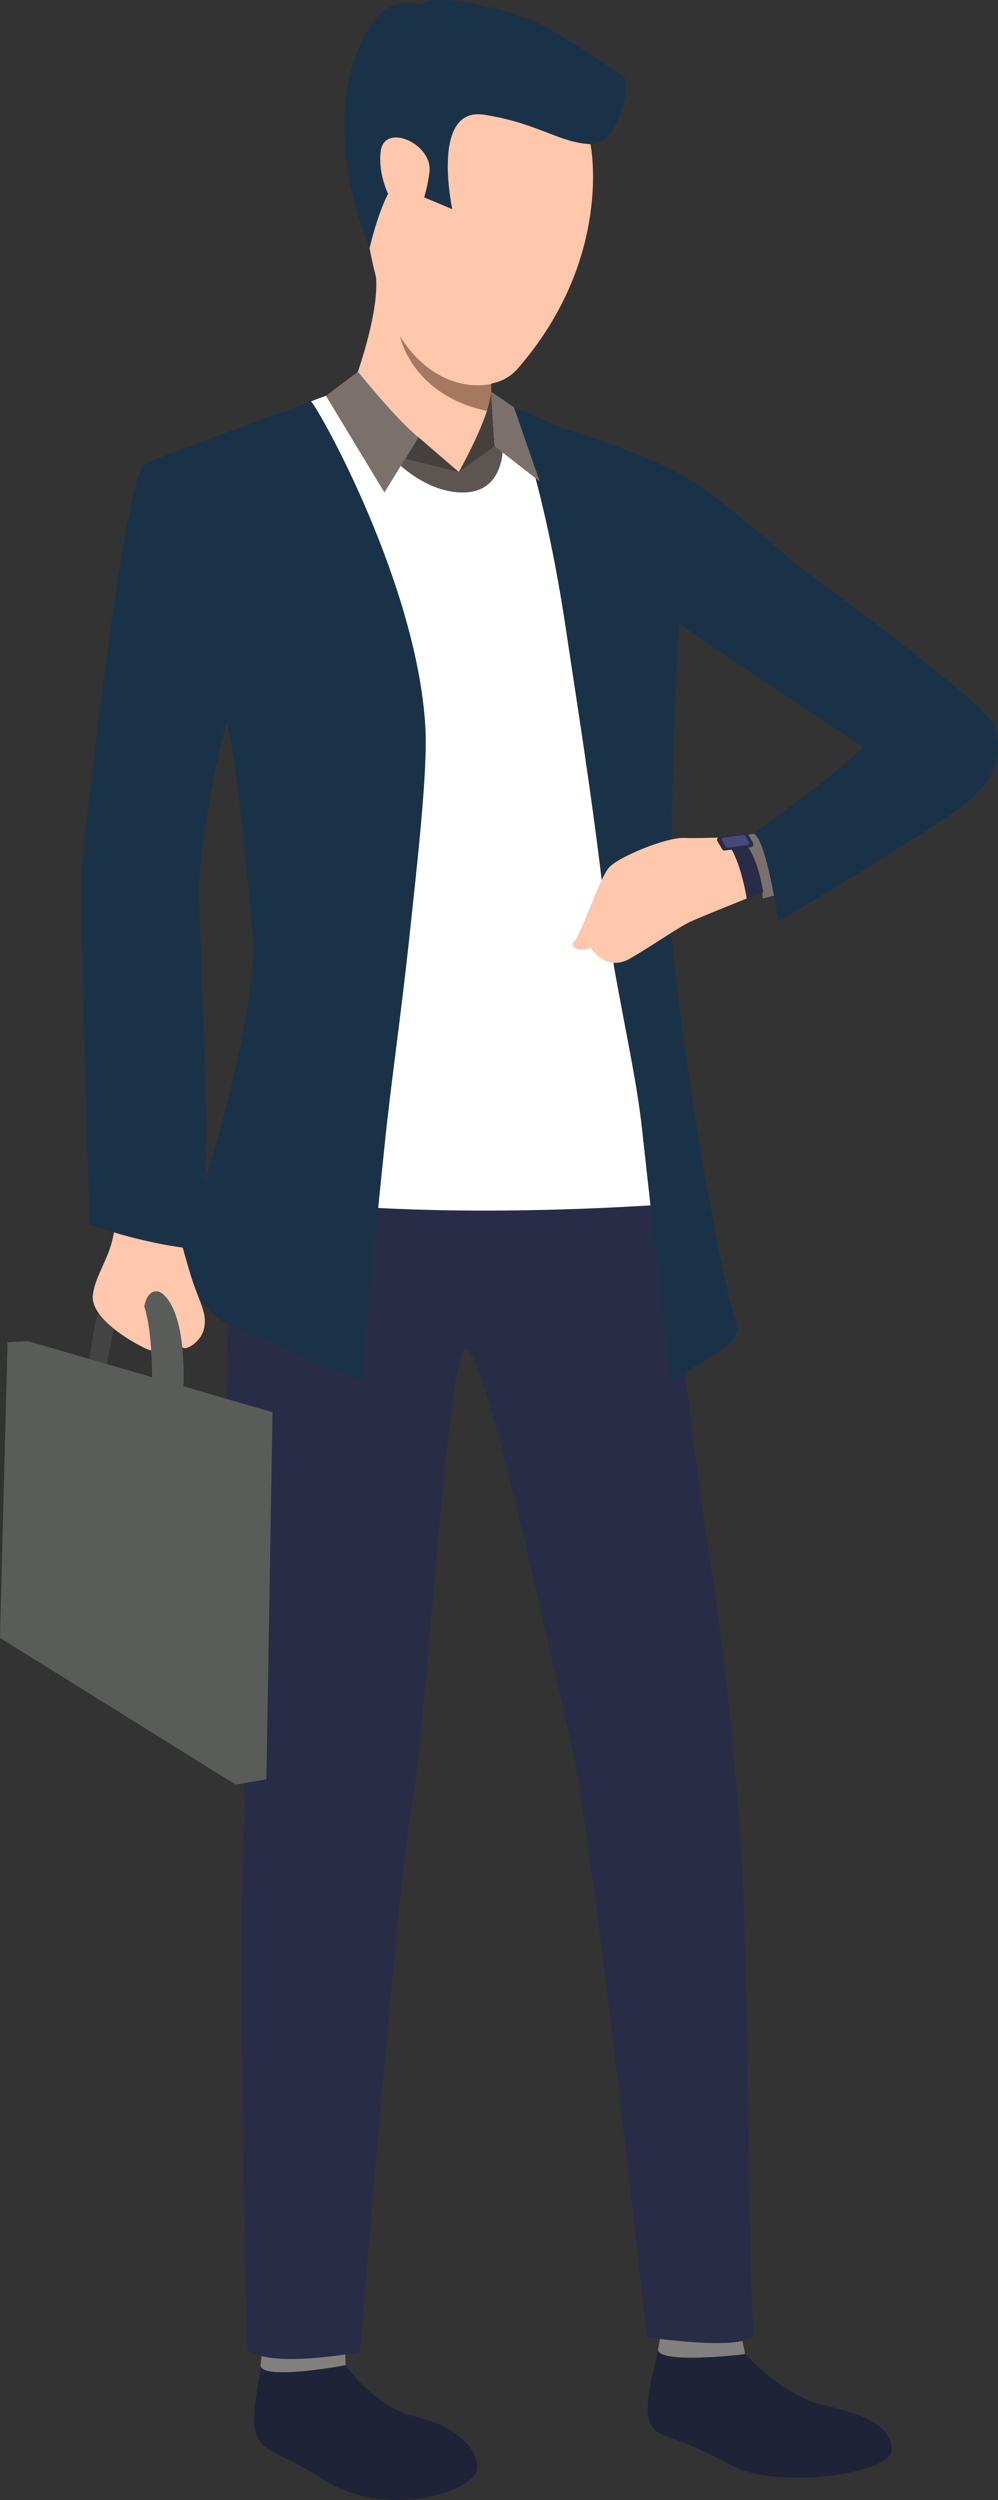 <svg width="206" height="516" viewBox="0 0 206 516" fill="none" xmlns="http://www.w3.org/2000/svg">
<rect x="0" y="0" width="206" height="516" fill="#333333" stroke="none"/>
<g clip-path="url(#clip0_124_2240)">
<path d="M153.776 485.866C153.776 485.866 161.859 494.606 170.059 496.432C178.26 498.258 184.003 500.601 184.061 505.611C184.12 510.62 160.455 513.93 151.065 508.872C137.054 501.334 135.63 503.609 134.08 499.84C132.529 496.07 135.942 485.983 135.845 484.782C135.718 483.308 153.776 485.866 153.776 485.866Z" fill="#202338"/>
<path d="M71.335 488.151C71.335 488.151 77.273 496.656 85.23 498.619C93.186 500.581 98.149 504.233 98.539 509.106C98.929 513.979 80.013 520.355 66.791 511.801C58.084 506.177 54.837 506.499 53.082 502.925C51.327 499.351 53.998 489.342 53.823 488.18C53.628 486.744 71.335 488.151 71.335 488.151Z" fill="#202338"/>
<path d="M152.869 481.686C153.254 483.06 153.557 484.456 153.776 485.866C153.62 485.954 135.25 488.073 135.845 484.782C136.293 482.126 136.937 479.226 136.937 479.226L152.869 481.686Z" fill="#81807E"/>
<path d="M71.091 483.942C71.248 485.34 71.33 486.745 71.335 488.151C71.189 488.239 53.716 491.422 53.784 488.151C53.941 486.193 54.324 484.26 54.925 482.39L71.091 483.942Z" fill="#81807E"/>
<path d="M136.205 236.723C136.205 236.723 142.875 299.394 146.336 320.848C150.393 345.934 151.767 366.665 152.898 379.643C154.312 395.979 154.585 476.316 155.59 481.081C156.594 485.846 133.505 482.39 133.505 482.39C133.505 482.39 122.155 377.426 117.904 360.035C114.003 343.844 99.378 274.103 95.731 278.546C92.084 282.989 87.667 359.908 85.005 372.68C82.343 385.453 74.28 485.446 74.28 485.446C74.28 485.446 55.91 488.981 51.025 484.977C51.025 484.977 48.801 398.811 50.498 374.868C51.151 365.737 39.46 265.441 54.398 225.063C62.404 203.737 136.205 236.723 136.205 236.723Z" fill="#292C47"/>
<path d="M21.958 245.619C21.958 245.619 33.201 248.929 37.91 248.089C42.62 247.249 40.231 191.335 40.416 179.735C40.562 170.292 45.896 145.381 45.896 145.381C46.422 147.247 53.628 173.104 53.872 185.525C54.135 198.425 52.136 247.738 52.136 247.738L70.028 255.901L131.876 257.62L140.886 257.747C140.886 257.747 139.462 228.511 138.936 218.501C138.614 212.125 137.337 200.729 137.658 189.626C137.658 189.626 137.454 177.909 138.633 172.88C138.76 150.635 140.155 128.605 140.155 128.605C140.922 118.515 141.458 109.075 141.763 100.287C139.257 98.998 136.235 97.494 133.817 96.381C126.367 93.012 115.934 88.432 109.206 85.454C105.306 83.716 101.464 82.378 101.464 82.378C101.464 82.378 74.758 79.888 72.583 80.073C69.726 80.823 66.918 81.752 64.178 82.856C54.691 86.343 36.409 93.432 33.503 95.463C29.232 98.392 20.203 168.7 19.794 173.671C19.062 182.488 21.958 245.619 21.958 245.619Z" fill="white"/>
<path d="M72.72 79.965C74.67 97.415 94.698 97.415 94.698 97.415C94.698 97.415 102.985 90.404 102.722 85.209V84.867C102.595 83.891 101.474 82.729 101.367 80.815C101.367 80.297 101.367 79.77 101.367 79.243C101.367 77.915 101.455 76.606 101.533 75.698C101.611 74.79 101.669 74.38 101.669 74.38C101.669 74.38 98.442 71.089 94.337 67.173C87.18 60.338 77.322 51.549 77.312 55.016C77.317 55.24 77.346 55.463 77.4 55.68C79.058 63.55 72.72 79.965 72.72 79.965Z" fill="#FFC7AB"/>
<path d="M82.558 69.409C82.558 69.409 85.074 82.104 101.63 85.033L102.722 85.209V84.867C102.595 83.891 101.474 82.729 101.367 80.815C101.367 80.297 101.367 79.77 101.367 79.243C100.626 79.409 90.417 81.713 82.558 69.409Z" fill="#A77860"/>
<path d="M74.592 224.077C74.592 224.077 72.973 233.969 72.837 236.547L69.395 235.883C69.395 235.883 70.37 225.415 70.906 223.667L74.592 224.077Z" fill="#5D676C"/>
<path d="M76.834 53.941C77.809 58.375 78.892 61.675 79.126 62.945C79.517 64.327 80.112 65.644 80.891 66.851C83.611 71.44 89.149 77.934 95.809 79.243C96.547 79.394 97.298 79.473 98.052 79.477C100.85 79.477 104.302 79.018 106.827 76.118C126.757 53.238 121.882 29.754 121.882 29.754C121.882 29.754 86.897 11.073 78.414 20.682C72.466 27.42 74.631 43.532 76.834 53.941Z" fill="#FFC7AB"/>
<path d="M121.882 29.754C121.882 29.754 125.412 30.35 127.801 24.159C130.19 17.968 128.863 15.898 128.863 15.898C128.863 15.898 114.891 6.133 109.528 4.092C104.165 2.051 90.729 -1.826 86.673 0.977C86.673 0.977 79.311 -2.519 74.202 9.511C66.08 28.602 76.288 51.198 76.288 51.198C76.288 51.198 79.272 38.211 82.636 37.156C86 36.101 87.57 40.749 87.57 40.749L93.352 43.161C93.352 43.161 88.779 21.923 99.953 23.68C111.127 25.438 115.349 29.451 121.882 29.754Z" fill="#1A3248"/>
<path d="M88.642 35.564C89.432 29.705 79.291 25.155 78.57 31.297C77.848 37.439 81.729 44.372 84.196 44.714C86.663 45.056 88.038 40.037 88.642 35.564Z" fill="#FFC7AB"/>
<path d="M18.409 281.68C18.409 281.68 19.452 267.814 23.284 265.715C27.116 263.615 24.854 267.882 24.854 267.882C24.854 267.882 22.563 277.921 22.036 281.993C22.007 282.208 18.409 281.68 18.409 281.68Z" fill="#434343"/>
<path d="M56.251 291.475L5.772 276.808L4.982 337.262L54.983 367.27L56.251 291.475Z" fill="#5A5C5A"/>
<path d="M54.983 367.27L48.606 368.315L0 338.053L1.56 277.022L5.772 276.808L54.983 367.27Z" fill="#5A5C5A"/>
<path d="M136.956 137.687C136.956 137.813 137.532 139.171 138.253 141.592C137.996 140.239 137.56 138.925 136.956 137.687Z" fill="#E2D2CA"/>
<path d="M86.371 90.238L94.698 97.415C94.698 97.415 85.083 96.8 83.289 95.248L86.371 90.238Z" fill="#45403D"/>
<path d="M139.189 248.431C139.189 248.431 100.06 251.653 65.787 248.431V259.319C65.787 259.319 117.25 266.515 140.866 257.239L139.189 248.431Z" fill="#292C47"/>
<path d="M106.096 84.066L105.813 83.959C105.813 83.959 112.18 98.44 116.958 130.831C118.791 143.252 122.194 164.178 124.661 185.515C126.611 202.349 131.057 219.624 132.461 232.513C133.924 245.862 138.312 285.195 138.312 285.195L149.037 278.663C150.558 277.286 152.703 275.508 152.079 273.594C149.154 264.386 143.509 233.968 140.184 207.456C140.184 207.456 140.184 207.456 140.184 207.398C140.028 206.119 139.872 204.859 139.716 203.599C139.72 203.534 139.72 203.469 139.716 203.404C139.092 198.092 138.565 193.014 138.195 188.366C137.956 184.87 138.116 181.358 138.672 177.898C138.594 154.091 140.203 128.682 140.203 128.682C140.983 118.41 141.526 108.808 141.832 99.876C139.257 98.821 136.547 97.698 133.865 96.458C128.795 94.124 122.389 91.244 116.695 88.646L109.265 85.336L106.096 84.066Z" fill="#1A3248"/>
<path d="M154.059 172.625C154.059 172.625 145.907 173.094 141.149 172.947C137.473 172.83 127.645 176.853 125.694 179.06C123.744 181.267 119.737 193.346 118.508 194.323C117.28 195.299 119.63 196.793 121.862 195.524C121.862 195.524 124.973 200.768 130.033 197.848C135.094 194.928 139.959 191.403 142.66 190.163C145.361 188.923 160.211 183.005 160.211 183.005C160.211 183.005 158.066 170.614 154.059 172.625Z" fill="#FFC7AB"/>
<path d="M41.235 180.232C40.406 191.032 45.135 250.774 40.416 251.614C35.697 252.453 18.409 248.772 18.409 248.772C18.409 248.772 16.235 184.323 16.937 177.585C17.434 172.703 25.527 98.929 29.788 95.97C32.255 94.261 50.518 87.992 59.478 84.564C61.126 83.939 62.706 83.344 64.178 82.807C66.128 84.857 86.244 120.968 87.814 150.322C88.291 159.257 86.136 178.113 84.489 193.532C82.734 209.966 80.783 222.826 79.37 236.546C76.561 263.634 74.592 285.195 74.592 285.195L46.803 273.194C42.288 271.007 36.077 262.052 37.744 257.453C44.18 240.003 52.292 210.171 52.302 194.86C52.302 194.86 49.191 157.352 46.734 149.101C46.686 149.101 42.288 166.502 41.235 180.232Z" fill="#1A3248"/>
<path d="M36.077 250.959C36.077 250.959 37.452 256.975 39.304 263.009C41.157 269.044 42.902 270.919 42.064 274.395C41.43 276.983 38.368 278.887 37.618 278.047C36.867 277.208 36.642 267.111 32.333 267.091C28.023 267.071 33.425 279.6 30.87 278.653C28.316 277.706 18.506 272.315 19.169 267.238C19.833 262.16 23.889 258.547 23.752 250.94C23.625 244.046 25.888 241.175 25.888 241.175L36.077 250.959Z" fill="#FFC7AB"/>
<path d="M32.762 266.584C32.762 266.584 38.495 268.097 37.861 286.914L31.368 285.772C31.368 285.772 31.641 275.362 29.788 269.669C29.788 269.708 30.227 266.027 32.762 266.584Z" fill="#5A5C5A"/>
<path d="M41.927 210.435L41.645 257.912C41.645 257.912 31.894 257.492 18.37 252.668L17.395 185.71L41.927 210.435Z" fill="#1A3248"/>
<path d="M103.804 91.508C103.804 91.508 104.516 101.419 95.858 101.644C87.199 101.868 80.335 93.832 80.335 93.832L94.697 97.415L103.473 90.238L103.804 91.508Z" fill="#5C5552"/>
<path d="M73.88 76.704C73.88 76.704 82.09 86.909 86.37 90.238L79.35 101.644L67.279 81.704L73.88 76.704Z" fill="#7A716D"/>
<path d="M102.108 92.114L94.697 97.416C94.697 97.416 101.211 85.922 101.337 80.815L102.108 92.114Z" fill="#45403D"/>
<path d="M101.337 80.815L106.096 84.067L111.39 99.369L102.108 92.114L101.337 80.815Z" fill="#7A716D"/>
<path d="M155.58 172.049L152.538 172.703C152.538 172.703 157.51 179.597 157.413 185.456L160.884 184.558C160.884 184.558 160.787 174.793 155.58 172.049Z" fill="#7A716D"/>
<path d="M197.039 167.547C185.865 175.271 160.66 190.182 160.66 190.182C160.66 190.182 158.174 173.211 155.58 172.049C155.58 172.049 172.829 159.657 178.143 154.15C178.143 154.15 160.095 142.256 148.238 134.239C145.313 132.286 142.875 130.597 141.354 129.523C140.876 129.181 140.486 128.898 140.194 128.673C135.318 125.011 121.726 105.628 112.561 87.338C112.561 87.338 136.108 93.91 145.42 100.921C156.614 109.358 164.063 116.545 167.056 118.547C170.05 120.549 203.543 145.478 204.947 149.336C206.351 153.193 208.204 159.823 197.039 167.547Z" fill="#1A3248"/>
<path d="M152.538 172.703C152.538 172.703 155.95 174.588 157.53 184.099C157.53 184.099 157.228 184.617 154.127 185.456C154.127 185.456 152.528 174.852 148.784 172.869C150.018 172.612 151.286 172.556 152.538 172.703Z" fill="#292C47"/>
<path d="M155.034 174.851L149.642 175.544C149.526 175.564 149.406 175.547 149.3 175.497C149.194 175.446 149.105 175.364 149.047 175.261L148.072 173.591C148.029 173.51 148.006 173.419 148.005 173.326C148.005 173.234 148.026 173.142 148.069 173.06C148.111 172.977 148.172 172.906 148.247 172.853C148.322 172.799 148.41 172.764 148.501 172.752L153.903 172.058C154.017 172.042 154.134 172.061 154.238 172.111C154.342 172.162 154.429 172.242 154.488 172.342L155.463 174.021C155.506 174.102 155.53 174.193 155.53 174.285C155.531 174.377 155.509 174.468 155.467 174.549C155.425 174.631 155.363 174.701 155.288 174.754C155.212 174.806 155.125 174.84 155.034 174.851Z" fill="#292C47"/>
<path d="M154.254 174.432L150.217 174.95C150.131 174.963 150.042 174.949 149.964 174.911C149.886 174.872 149.821 174.811 149.778 174.735L149.076 173.485C149.042 173.424 149.023 173.356 149.022 173.286C149.02 173.216 149.036 173.147 149.068 173.085C149.1 173.023 149.147 172.97 149.205 172.931C149.262 172.891 149.329 172.867 149.398 172.86L153.435 172.342C153.522 172.327 153.613 172.339 153.693 172.378C153.774 172.416 153.84 172.479 153.883 172.557L154.585 173.807C154.617 173.869 154.634 173.937 154.634 174.007C154.633 174.077 154.616 174.145 154.583 174.207C154.551 174.268 154.504 174.321 154.446 174.36C154.389 174.399 154.323 174.424 154.254 174.432Z" fill="#454A78"/>
</g>
<defs>
<clipPath id="clip0_124_2240">
<rect width="206" height="516" fill="white"/>
</clipPath>
</defs>
</svg>
